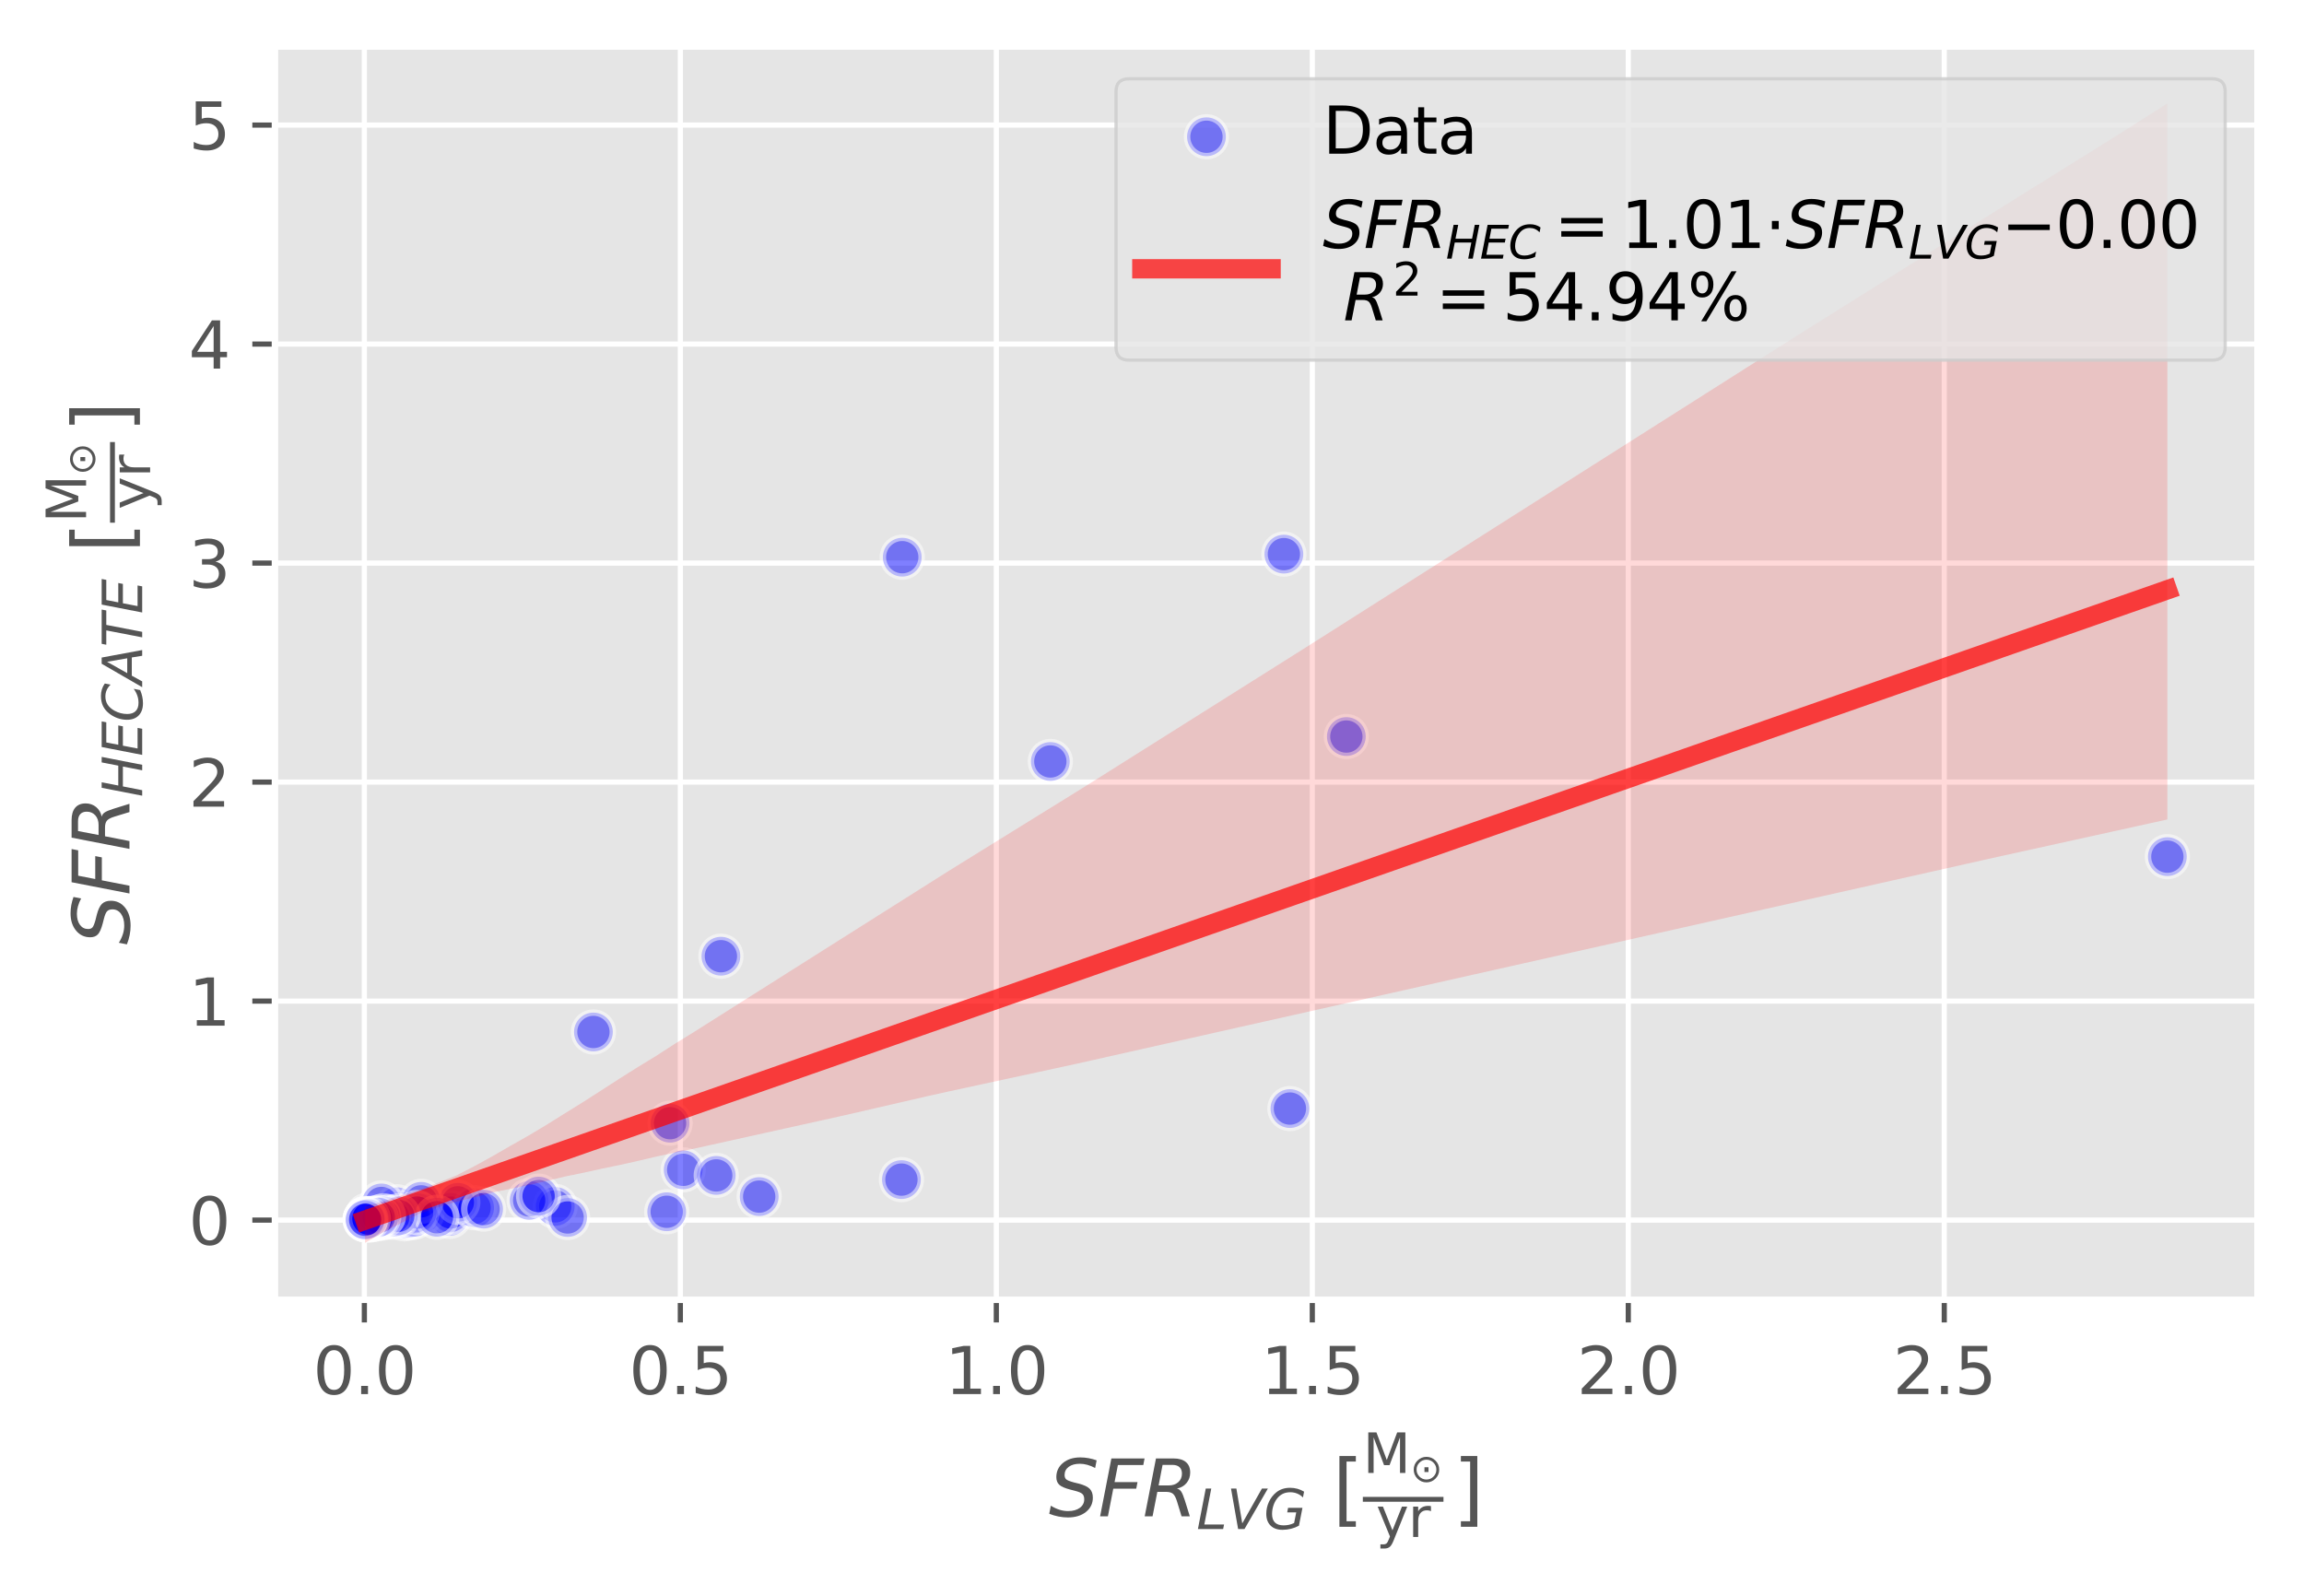 <?xml version="1.0" encoding="utf-8" standalone="no"?>
<!DOCTYPE svg PUBLIC "-//W3C//DTD SVG 1.1//EN"
  "http://www.w3.org/Graphics/SVG/1.1/DTD/svg11.dtd">
<svg xmlns:xlink="http://www.w3.org/1999/xlink" width="356.663pt" height="247.118pt" viewBox="0 0 356.663 247.118" xmlns="http://www.w3.org/2000/svg" version="1.1">
 <defs>
  <style type="text/css">*{stroke-linejoin: round; stroke-linecap: butt}</style>
 </defs>
 <g id="figure_1">
  <g id="patch_1">
   <path d="M 0 247.118 
L 356.663 247.118 
L 356.663 0 
L 0 0 
z
" style="fill: #ffffff"/>
  </g>
  <g id="axes_1">
   <g id="patch_2">
    <path d="M 42.562 201.24 
L 349.462 201.24 
L 349.462 7.2 
L 42.562 7.2 
z
" style="fill: #e5e5e5"/>
   </g>
   <g id="matplotlib.axis_1">
    <g id="xtick_1">
     <g id="line2d_1">
      <path d="M 56.404 201.24 
L 56.404 7.2 
" clip-path="url(#paad27e8de6)" style="fill: none; stroke: #ffffff; stroke-width: 0.8; stroke-linecap: square"/>
     </g>
     <g id="line2d_2">
      <defs>
       <path id="md6a155e873" d="M 0 0 
L 0 3.5 
" style="stroke: #555555; stroke-width: 0.8"/>
      </defs>
      <g>
       <use xlink:href="#md6a155e873" x="56.404" y="201.24" style="fill: #555555; stroke: #555555; stroke-width: 0.8"/>
      </g>
     </g>
     <g id="text_1">
      <!-- 0.0 -->
      <g style="fill: #555555" transform="translate(48.453 215.838) scale(0.1 -0.1)">
       <defs>
        <path id="DejaVuSans-30" d="M 2034 4250 
Q 1547 4250 1301 3770 
Q 1056 3291 1056 2328 
Q 1056 1369 1301 889 
Q 1547 409 2034 409 
Q 2525 409 2770 889 
Q 3016 1369 3016 2328 
Q 3016 3291 2770 3770 
Q 2525 4250 2034 4250 
z
M 2034 4750 
Q 2819 4750 3233 4129 
Q 3647 3509 3647 2328 
Q 3647 1150 3233 529 
Q 2819 -91 2034 -91 
Q 1250 -91 836 529 
Q 422 1150 422 2328 
Q 422 3509 836 4129 
Q 1250 4750 2034 4750 
z
" transform="scale(0.016)"/>
        <path id="DejaVuSans-2e" d="M 684 794 
L 1344 794 
L 1344 0 
L 684 0 
L 684 794 
z
" transform="scale(0.016)"/>
       </defs>
       <use xlink:href="#DejaVuSans-30"/>
       <use xlink:href="#DejaVuSans-2e" x="63.623"/>
       <use xlink:href="#DejaVuSans-30" x="95.41"/>
      </g>
     </g>
    </g>
    <g id="xtick_2">
     <g id="line2d_3">
      <path d="M 105.318 201.24 
L 105.318 7.2 
" clip-path="url(#paad27e8de6)" style="fill: none; stroke: #ffffff; stroke-width: 0.8; stroke-linecap: square"/>
     </g>
     <g id="line2d_4">
      <g>
       <use xlink:href="#md6a155e873" x="105.318" y="201.24" style="fill: #555555; stroke: #555555; stroke-width: 0.8"/>
      </g>
     </g>
     <g id="text_2">
      <!-- 0.5 -->
      <g style="fill: #555555" transform="translate(97.367 215.838) scale(0.1 -0.1)">
       <defs>
        <path id="DejaVuSans-35" d="M 691 4666 
L 3169 4666 
L 3169 4134 
L 1269 4134 
L 1269 2991 
Q 1406 3038 1543 3061 
Q 1681 3084 1819 3084 
Q 2600 3084 3056 2656 
Q 3513 2228 3513 1497 
Q 3513 744 3044 326 
Q 2575 -91 1722 -91 
Q 1428 -91 1123 -41 
Q 819 9 494 109 
L 494 744 
Q 775 591 1075 516 
Q 1375 441 1709 441 
Q 2250 441 2565 725 
Q 2881 1009 2881 1497 
Q 2881 1984 2565 2268 
Q 2250 2553 1709 2553 
Q 1456 2553 1204 2497 
Q 953 2441 691 2322 
L 691 4666 
z
" transform="scale(0.016)"/>
       </defs>
       <use xlink:href="#DejaVuSans-30"/>
       <use xlink:href="#DejaVuSans-2e" x="63.623"/>
       <use xlink:href="#DejaVuSans-35" x="95.41"/>
      </g>
     </g>
    </g>
    <g id="xtick_3">
     <g id="line2d_5">
      <path d="M 154.232 201.24 
L 154.232 7.2 
" clip-path="url(#paad27e8de6)" style="fill: none; stroke: #ffffff; stroke-width: 0.8; stroke-linecap: square"/>
     </g>
     <g id="line2d_6">
      <g>
       <use xlink:href="#md6a155e873" x="154.232" y="201.24" style="fill: #555555; stroke: #555555; stroke-width: 0.8"/>
      </g>
     </g>
     <g id="text_3">
      <!-- 1.0 -->
      <g style="fill: #555555" transform="translate(146.281 215.838) scale(0.1 -0.1)">
       <defs>
        <path id="DejaVuSans-31" d="M 794 531 
L 1825 531 
L 1825 4091 
L 703 3866 
L 703 4441 
L 1819 4666 
L 2450 4666 
L 2450 531 
L 3481 531 
L 3481 0 
L 794 0 
L 794 531 
z
" transform="scale(0.016)"/>
       </defs>
       <use xlink:href="#DejaVuSans-31"/>
       <use xlink:href="#DejaVuSans-2e" x="63.623"/>
       <use xlink:href="#DejaVuSans-30" x="95.41"/>
      </g>
     </g>
    </g>
    <g id="xtick_4">
     <g id="line2d_7">
      <path d="M 203.147 201.24 
L 203.147 7.2 
" clip-path="url(#paad27e8de6)" style="fill: none; stroke: #ffffff; stroke-width: 0.8; stroke-linecap: square"/>
     </g>
     <g id="line2d_8">
      <g>
       <use xlink:href="#md6a155e873" x="203.147" y="201.24" style="fill: #555555; stroke: #555555; stroke-width: 0.8"/>
      </g>
     </g>
     <g id="text_4">
      <!-- 1.5 -->
      <g style="fill: #555555" transform="translate(195.195 215.838) scale(0.1 -0.1)">
       <use xlink:href="#DejaVuSans-31"/>
       <use xlink:href="#DejaVuSans-2e" x="63.623"/>
       <use xlink:href="#DejaVuSans-35" x="95.41"/>
      </g>
     </g>
    </g>
    <g id="xtick_5">
     <g id="line2d_9">
      <path d="M 252.061 201.24 
L 252.061 7.2 
" clip-path="url(#paad27e8de6)" style="fill: none; stroke: #ffffff; stroke-width: 0.8; stroke-linecap: square"/>
     </g>
     <g id="line2d_10">
      <g>
       <use xlink:href="#md6a155e873" x="252.061" y="201.24" style="fill: #555555; stroke: #555555; stroke-width: 0.8"/>
      </g>
     </g>
     <g id="text_5">
      <!-- 2.0 -->
      <g style="fill: #555555" transform="translate(244.109 215.838) scale(0.1 -0.1)">
       <defs>
        <path id="DejaVuSans-32" d="M 1228 531 
L 3431 531 
L 3431 0 
L 469 0 
L 469 531 
Q 828 903 1448 1529 
Q 2069 2156 2228 2338 
Q 2531 2678 2651 2914 
Q 2772 3150 2772 3378 
Q 2772 3750 2511 3984 
Q 2250 4219 1831 4219 
Q 1534 4219 1204 4116 
Q 875 4013 500 3803 
L 500 4441 
Q 881 4594 1212 4672 
Q 1544 4750 1819 4750 
Q 2544 4750 2975 4387 
Q 3406 4025 3406 3419 
Q 3406 3131 3298 2873 
Q 3191 2616 2906 2266 
Q 2828 2175 2409 1742 
Q 1991 1309 1228 531 
z
" transform="scale(0.016)"/>
       </defs>
       <use xlink:href="#DejaVuSans-32"/>
       <use xlink:href="#DejaVuSans-2e" x="63.623"/>
       <use xlink:href="#DejaVuSans-30" x="95.41"/>
      </g>
     </g>
    </g>
    <g id="xtick_6">
     <g id="line2d_11">
      <path d="M 300.975 201.24 
L 300.975 7.2 
" clip-path="url(#paad27e8de6)" style="fill: none; stroke: #ffffff; stroke-width: 0.8; stroke-linecap: square"/>
     </g>
     <g id="line2d_12">
      <g>
       <use xlink:href="#md6a155e873" x="300.975" y="201.24" style="fill: #555555; stroke: #555555; stroke-width: 0.8"/>
      </g>
     </g>
     <g id="text_6">
      <!-- 2.5 -->
      <g style="fill: #555555" transform="translate(293.023 215.838) scale(0.1 -0.1)">
       <use xlink:href="#DejaVuSans-32"/>
       <use xlink:href="#DejaVuSans-2e" x="63.623"/>
       <use xlink:href="#DejaVuSans-35" x="95.41"/>
      </g>
     </g>
    </g>
    <g id="text_7">
     <!-- $SFR_{LVG}$ [$\mathrm{\frac{M_{\odot}}{yr}}$] -->
     <g style="fill: #555555" transform="translate(162.352 234.878) scale(0.12 -0.12)">
      <defs>
       <path id="DejaVuSans-Oblique-53" d="M 3859 4513 
L 3738 3897 
Q 3422 4066 3111 4152 
Q 2800 4238 2509 4238 
Q 1944 4238 1609 3991 
Q 1275 3744 1275 3334 
Q 1275 3109 1398 2989 
Q 1522 2869 2034 2731 
L 2413 2638 
Q 3053 2472 3303 2217 
Q 3553 1963 3553 1503 
Q 3553 797 2998 353 
Q 2444 -91 1538 -91 
Q 1166 -91 791 -17 
Q 416 56 38 206 
L 166 856 
Q 513 641 861 531 
Q 1209 422 1556 422 
Q 2147 422 2503 684 
Q 2859 947 2859 1369 
Q 2859 1650 2717 1795 
Q 2575 1941 2106 2059 
L 1728 2156 
Q 1081 2325 845 2545 
Q 609 2766 609 3163 
Q 609 3859 1145 4304 
Q 1681 4750 2541 4750 
Q 2875 4750 3203 4690 
Q 3531 4631 3859 4513 
z
" transform="scale(0.016)"/>
       <path id="DejaVuSans-Oblique-46" d="M 1081 4666 
L 3756 4666 
L 3653 4134 
L 1606 4134 
L 1338 2759 
L 3188 2759 
L 3084 2228 
L 1234 2228 
L 800 0 
L 172 0 
L 1081 4666 
z
" transform="scale(0.016)"/>
       <path id="DejaVuSans-Oblique-52" d="M 1613 4147 
L 1294 2491 
L 2106 2491 
Q 2584 2491 2879 2755 
Q 3175 3019 3175 3444 
Q 3175 3784 2976 3965 
Q 2778 4147 2406 4147 
L 1613 4147 
z
M 2772 2241 
Q 2972 2194 3105 2009 
Q 3238 1825 3413 1275 
L 3809 0 
L 3144 0 
L 2778 1197 
Q 2638 1659 2453 1815 
Q 2269 1972 1888 1972 
L 1191 1972 
L 806 0 
L 172 0 
L 1081 4666 
L 2503 4666 
Q 3150 4666 3495 4373 
Q 3841 4081 3841 3531 
Q 3841 3044 3547 2687 
Q 3253 2331 2772 2241 
z
" transform="scale(0.016)"/>
       <path id="DejaVuSans-Oblique-4c" d="M 1075 4666 
L 1709 4666 
L 909 525 
L 3181 525 
L 3078 0 
L 172 0 
L 1075 4666 
z
" transform="scale(0.016)"/>
       <path id="DejaVuSans-Oblique-56" d="M 1319 0 
L 500 4666 
L 1119 4666 
L 1797 653 
L 4063 4666 
L 4750 4666 
L 2053 0 
L 1319 0 
z
" transform="scale(0.016)"/>
       <path id="DejaVuSans-Oblique-47" d="M 3494 697 
L 3738 1919 
L 2700 1919 
L 2797 2438 
L 4453 2438 
L 4050 384 
Q 3634 156 3143 32 
Q 2653 -91 2156 -91 
Q 1278 -91 783 396 
Q 288 884 288 1753 
Q 288 2475 589 3126 
Q 891 3778 1422 4213 
Q 1756 4484 2153 4617 
Q 2550 4750 3034 4750 
Q 3472 4750 3873 4639 
Q 4275 4528 4641 4306 
L 4513 3634 
Q 4231 3928 3853 4083 
Q 3475 4238 3047 4238 
Q 2550 4238 2172 4048 
Q 1794 3859 1497 3463 
Q 1244 3125 1098 2667 
Q 953 2209 953 1734 
Q 953 1081 1287 751 
Q 1622 422 2284 422 
Q 2616 422 2925 492 
Q 3234 563 3494 697 
z
" transform="scale(0.016)"/>
       <path id="DejaVuSans-20" transform="scale(0.016)"/>
       <path id="DejaVuSans-5b" d="M 550 4863 
L 1875 4863 
L 1875 4416 
L 1125 4416 
L 1125 -397 
L 1875 -397 
L 1875 -844 
L 550 -844 
L 550 4863 
z
" transform="scale(0.016)"/>
       <path id="DejaVuSans-4d" d="M 628 4666 
L 1569 4666 
L 2759 1491 
L 3956 4666 
L 4897 4666 
L 4897 0 
L 4281 0 
L 4281 4097 
L 3078 897 
L 2444 897 
L 1241 4097 
L 1241 0 
L 628 0 
L 628 4666 
z
" transform="scale(0.016)"/>
       <path id="DejaVuSans-2299" d="M 2350 2403 
L 3013 2403 
L 3013 1609 
L 2350 1609 
L 2350 2403 
z
M 3306 3522 
Q 3016 3644 2681 3644 
Q 2347 3644 2056 3522 
Q 1769 3400 1531 3163 
Q 1291 2922 1172 2634 
Q 1053 2347 1053 2006 
Q 1053 1675 1172 1387 
Q 1291 1100 1531 859 
Q 1769 622 2056 500 
Q 2347 378 2681 378 
Q 3016 378 3306 500 
Q 3594 622 3831 859 
Q 4072 1100 4190 1387 
Q 4309 1675 4309 2006 
Q 4309 2347 4190 2634 
Q 4072 2922 3831 3163 
Q 3594 3400 3306 3522 
z
M 1878 3956 
Q 2250 4113 2681 4113 
Q 3113 4113 3484 3956 
Q 3856 3800 4163 3494 
Q 4472 3184 4625 2813 
Q 4778 2444 4778 2006 
Q 4778 1578 4625 1206 
Q 4472 838 4163 528 
Q 3856 222 3484 65 
Q 3113 -91 2681 -91 
Q 2250 -91 1878 65 
Q 1506 222 1200 528 
Q 891 838 738 1206 
Q 584 1578 584 2006 
Q 584 2444 738 2813 
Q 891 3184 1200 3494 
Q 1506 3800 1878 3956 
z
" transform="scale(0.016)"/>
       <path id="DejaVuSans-79" d="M 2059 -325 
Q 1816 -950 1584 -1140 
Q 1353 -1331 966 -1331 
L 506 -1331 
L 506 -850 
L 844 -850 
Q 1081 -850 1212 -737 
Q 1344 -625 1503 -206 
L 1606 56 
L 191 3500 
L 800 3500 
L 1894 763 
L 2988 3500 
L 3597 3500 
L 2059 -325 
z
" transform="scale(0.016)"/>
       <path id="DejaVuSans-72" d="M 2631 2963 
Q 2534 3019 2420 3045 
Q 2306 3072 2169 3072 
Q 1681 3072 1420 2755 
Q 1159 2438 1159 1844 
L 1159 0 
L 581 0 
L 581 3500 
L 1159 3500 
L 1159 2956 
Q 1341 3275 1631 3429 
Q 1922 3584 2338 3584 
Q 2397 3584 2469 3576 
Q 2541 3569 2628 3553 
L 2631 2963 
z
" transform="scale(0.016)"/>
       <path id="DejaVuSans-5d" d="M 1947 4863 
L 1947 -844 
L 622 -844 
L 622 -397 
L 1369 -397 
L 1369 4416 
L 622 4416 
L 622 4863 
L 1947 4863 
z
" transform="scale(0.016)"/>
      </defs>
      <use xlink:href="#DejaVuSans-Oblique-53" transform="translate(0 0.988)"/>
      <use xlink:href="#DejaVuSans-Oblique-46" transform="translate(63.477 0.988)"/>
      <use xlink:href="#DejaVuSans-Oblique-52" transform="translate(120.996 0.988)"/>
      <use xlink:href="#DejaVuSans-Oblique-4c" transform="translate(190.479 -15.419) scale(0.7)"/>
      <use xlink:href="#DejaVuSans-Oblique-56" transform="translate(229.478 -15.419) scale(0.7)"/>
      <use xlink:href="#DejaVuSans-Oblique-47" transform="translate(277.363 -15.419) scale(0.7)"/>
      <use xlink:href="#DejaVuSans-20" transform="translate(334.341 0.988)"/>
      <use xlink:href="#DejaVuSans-5b" transform="translate(366.128 0.988)"/>
      <use xlink:href="#DejaVuSans-4d" transform="translate(405.142 56.966) scale(0.7)"/>
      <use xlink:href="#DejaVuSans-2299" transform="translate(466.207 45.481) scale(0.49)"/>
      <use xlink:href="#DejaVuSans-79" transform="translate(422.142 -25.665) scale(0.7)"/>
      <use xlink:href="#DejaVuSans-72" transform="translate(463.567 -25.665) scale(0.7)"/>
      <use xlink:href="#DejaVuSans-5d" transform="translate(521.678 0.988)"/>
      <path d="M 405.142 19.785 
L 405.142 26.035 
L 509.178 26.035 
L 509.178 19.785 
L 405.142 19.785 
z
"/>
     </g>
    </g>
   </g>
   <g id="matplotlib.axis_2">
    <g id="ytick_1">
     <g id="line2d_13">
      <path d="M 42.562 188.901 
L 349.462 188.901 
" clip-path="url(#paad27e8de6)" style="fill: none; stroke: #ffffff; stroke-width: 0.8; stroke-linecap: square"/>
     </g>
     <g id="line2d_14">
      <defs>
       <path id="m9d916ae4b8" d="M 0 0 
L -3.5 0 
" style="stroke: #555555; stroke-width: 0.8"/>
      </defs>
      <g>
       <use xlink:href="#m9d916ae4b8" x="42.562" y="188.901" style="fill: #555555; stroke: #555555; stroke-width: 0.8"/>
      </g>
     </g>
     <g id="text_8">
      <!-- 0 -->
      <g style="fill: #555555" transform="translate(29.2 192.7) scale(0.1 -0.1)">
       <use xlink:href="#DejaVuSans-30"/>
      </g>
     </g>
    </g>
    <g id="ytick_2">
     <g id="line2d_15">
      <path d="M 42.562 154.993 
L 349.462 154.993 
" clip-path="url(#paad27e8de6)" style="fill: none; stroke: #ffffff; stroke-width: 0.8; stroke-linecap: square"/>
     </g>
     <g id="line2d_16">
      <g>
       <use xlink:href="#m9d916ae4b8" x="42.562" y="154.993" style="fill: #555555; stroke: #555555; stroke-width: 0.8"/>
      </g>
     </g>
     <g id="text_9">
      <!-- 1 -->
      <g style="fill: #555555" transform="translate(29.2 158.793) scale(0.1 -0.1)">
       <use xlink:href="#DejaVuSans-31"/>
      </g>
     </g>
    </g>
    <g id="ytick_3">
     <g id="line2d_17">
      <path d="M 42.562 121.085 
L 349.462 121.085 
" clip-path="url(#paad27e8de6)" style="fill: none; stroke: #ffffff; stroke-width: 0.8; stroke-linecap: square"/>
     </g>
     <g id="line2d_18">
      <g>
       <use xlink:href="#m9d916ae4b8" x="42.562" y="121.085" style="fill: #555555; stroke: #555555; stroke-width: 0.8"/>
      </g>
     </g>
     <g id="text_10">
      <!-- 2 -->
      <g style="fill: #555555" transform="translate(29.2 124.885) scale(0.1 -0.1)">
       <use xlink:href="#DejaVuSans-32"/>
      </g>
     </g>
    </g>
    <g id="ytick_4">
     <g id="line2d_19">
      <path d="M 42.562 87.178 
L 349.462 87.178 
" clip-path="url(#paad27e8de6)" style="fill: none; stroke: #ffffff; stroke-width: 0.8; stroke-linecap: square"/>
     </g>
     <g id="line2d_20">
      <g>
       <use xlink:href="#m9d916ae4b8" x="42.562" y="87.178" style="fill: #555555; stroke: #555555; stroke-width: 0.8"/>
      </g>
     </g>
     <g id="text_11">
      <!-- 3 -->
      <g style="fill: #555555" transform="translate(29.2 90.977) scale(0.1 -0.1)">
       <defs>
        <path id="DejaVuSans-33" d="M 2597 2516 
Q 3050 2419 3304 2112 
Q 3559 1806 3559 1356 
Q 3559 666 3084 287 
Q 2609 -91 1734 -91 
Q 1441 -91 1130 -33 
Q 819 25 488 141 
L 488 750 
Q 750 597 1062 519 
Q 1375 441 1716 441 
Q 2309 441 2620 675 
Q 2931 909 2931 1356 
Q 2931 1769 2642 2001 
Q 2353 2234 1838 2234 
L 1294 2234 
L 1294 2753 
L 1863 2753 
Q 2328 2753 2575 2939 
Q 2822 3125 2822 3475 
Q 2822 3834 2567 4026 
Q 2313 4219 1838 4219 
Q 1578 4219 1281 4162 
Q 984 4106 628 3988 
L 628 4550 
Q 988 4650 1302 4700 
Q 1616 4750 1894 4750 
Q 2613 4750 3031 4423 
Q 3450 4097 3450 3541 
Q 3450 3153 3228 2886 
Q 3006 2619 2597 2516 
z
" transform="scale(0.016)"/>
       </defs>
       <use xlink:href="#DejaVuSans-33"/>
      </g>
     </g>
    </g>
    <g id="ytick_5">
     <g id="line2d_21">
      <path d="M 42.562 53.27 
L 349.462 53.27 
" clip-path="url(#paad27e8de6)" style="fill: none; stroke: #ffffff; stroke-width: 0.8; stroke-linecap: square"/>
     </g>
     <g id="line2d_22">
      <g>
       <use xlink:href="#m9d916ae4b8" x="42.562" y="53.27" style="fill: #555555; stroke: #555555; stroke-width: 0.8"/>
      </g>
     </g>
     <g id="text_12">
      <!-- 4 -->
      <g style="fill: #555555" transform="translate(29.2 57.069) scale(0.1 -0.1)">
       <defs>
        <path id="DejaVuSans-34" d="M 2419 4116 
L 825 1625 
L 2419 1625 
L 2419 4116 
z
M 2253 4666 
L 3047 4666 
L 3047 1625 
L 3713 1625 
L 3713 1100 
L 3047 1100 
L 3047 0 
L 2419 0 
L 2419 1100 
L 313 1100 
L 313 1709 
L 2253 4666 
z
" transform="scale(0.016)"/>
       </defs>
       <use xlink:href="#DejaVuSans-34"/>
      </g>
     </g>
    </g>
    <g id="ytick_6">
     <g id="line2d_23">
      <path d="M 42.562 19.362 
L 349.462 19.362 
" clip-path="url(#paad27e8de6)" style="fill: none; stroke: #ffffff; stroke-width: 0.8; stroke-linecap: square"/>
     </g>
     <g id="line2d_24">
      <g>
       <use xlink:href="#m9d916ae4b8" x="42.562" y="19.362" style="fill: #555555; stroke: #555555; stroke-width: 0.8"/>
      </g>
     </g>
     <g id="text_13">
      <!-- 5 -->
      <g style="fill: #555555" transform="translate(29.2 23.161) scale(0.1 -0.1)">
       <use xlink:href="#DejaVuSans-35"/>
      </g>
     </g>
    </g>
    <g id="text_14">
     <!-- $SFR_{HECATE} $ [$\mathrm{\frac{M_{\odot}}{yr}}$] -->
     <g style="fill: #555555" transform="translate(20.16 146.28) rotate(-90) scale(0.12 -0.12)">
      <defs>
       <path id="DejaVuSans-Oblique-48" d="M 1081 4666 
L 1716 4666 
L 1344 2753 
L 3634 2753 
L 4006 4666 
L 4641 4666 
L 3731 0 
L 3097 0 
L 3531 2222 
L 1241 2222 
L 806 0 
L 172 0 
L 1081 4666 
z
" transform="scale(0.016)"/>
       <path id="DejaVuSans-Oblique-45" d="M 1081 4666 
L 4031 4666 
L 3928 4134 
L 1606 4134 
L 1338 2753 
L 3566 2753 
L 3463 2222 
L 1234 2222 
L 909 531 
L 3284 531 
L 3181 0 
L 172 0 
L 1081 4666 
z
" transform="scale(0.016)"/>
       <path id="DejaVuSans-Oblique-43" d="M 4447 4306 
L 4319 3641 
Q 4019 3944 3683 4091 
Q 3347 4238 2956 4238 
Q 2422 4238 2017 3981 
Q 1613 3725 1319 3200 
Q 1131 2863 1032 2486 
Q 934 2109 934 1728 
Q 934 1091 1264 756 
Q 1594 422 2222 422 
Q 2656 422 3056 561 
Q 3456 700 3834 978 
L 3688 231 
Q 3316 72 2936 -9 
Q 2556 -91 2175 -91 
Q 1278 -91 773 396 
Q 269 884 269 1753 
Q 269 2309 461 2846 
Q 653 3384 1013 3828 
Q 1394 4300 1883 4525 
Q 2372 4750 3022 4750 
Q 3422 4750 3780 4639 
Q 4138 4528 4447 4306 
z
" transform="scale(0.016)"/>
       <path id="DejaVuSans-Oblique-41" d="M 2356 4666 
L 3072 4666 
L 3938 0 
L 3278 0 
L 3084 1197 
L 984 1197 
L 325 0 
L -341 0 
L 2356 4666 
z
M 2584 4044 
L 1275 1722 
L 2988 1722 
L 2584 4044 
z
" transform="scale(0.016)"/>
       <path id="DejaVuSans-Oblique-54" d="M 378 4666 
L 4325 4666 
L 4225 4134 
L 2559 4134 
L 1759 0 
L 1125 0 
L 1925 4134 
L 275 4134 
L 378 4666 
z
" transform="scale(0.016)"/>
      </defs>
      <use xlink:href="#DejaVuSans-Oblique-53" transform="translate(0 0.988)"/>
      <use xlink:href="#DejaVuSans-Oblique-46" transform="translate(63.477 0.988)"/>
      <use xlink:href="#DejaVuSans-Oblique-52" transform="translate(120.996 0.988)"/>
      <use xlink:href="#DejaVuSans-Oblique-48" transform="translate(190.479 -15.419) scale(0.7)"/>
      <use xlink:href="#DejaVuSans-Oblique-45" transform="translate(243.115 -15.419) scale(0.7)"/>
      <use xlink:href="#DejaVuSans-Oblique-43" transform="translate(287.344 -15.419) scale(0.7)"/>
      <use xlink:href="#DejaVuSans-Oblique-41" transform="translate(336.221 -15.419) scale(0.7)"/>
      <use xlink:href="#DejaVuSans-Oblique-54" transform="translate(384.106 -15.419) scale(0.7)"/>
      <use xlink:href="#DejaVuSans-Oblique-45" transform="translate(426.865 -15.419) scale(0.7)"/>
      <use xlink:href="#DejaVuSans-20" transform="translate(473.828 0.988)"/>
      <use xlink:href="#DejaVuSans-5b" transform="translate(505.615 0.988)"/>
      <use xlink:href="#DejaVuSans-4d" transform="translate(544.629 56.966) scale(0.7)"/>
      <use xlink:href="#DejaVuSans-2299" transform="translate(605.694 45.481) scale(0.49)"/>
      <use xlink:href="#DejaVuSans-79" transform="translate(561.629 -25.665) scale(0.7)"/>
      <use xlink:href="#DejaVuSans-72" transform="translate(603.055 -25.665) scale(0.7)"/>
      <use xlink:href="#DejaVuSans-5d" transform="translate(661.165 0.988)"/>
      <path d="M 544.629 19.785 
L 544.629 26.035 
L 648.665 26.035 
L 648.665 19.785 
L 544.629 19.785 
z
"/>
     </g>
    </g>
   </g>
   <g id="PathCollection_1">
    <defs>
     <path id="mb2e46f54d4" d="M 0 3 
C 0.796 3 1.559 2.684 2.121 2.121 
C 2.684 1.559 3 0.796 3 0 
C 3 -0.796 2.684 -1.559 2.121 -2.121 
C 1.559 -2.684 0.796 -3 0 -3 
C -0.796 -3 -1.559 -2.684 -2.121 -2.121 
C -2.684 -1.559 -3 -0.796 -3 0 
C -3 0.796 -2.684 1.559 -2.121 2.121 
C -1.559 2.684 -0.796 3 0 3 
z
" style="stroke: #ffffff; stroke-opacity: 0.5"/>
    </defs>
    <g clip-path="url(#paad27e8de6)">
     <use xlink:href="#mb2e46f54d4" x="56.65" y="188.79" style="fill: #0000ff; fill-opacity: 0.5; stroke: #ffffff; stroke-opacity: 0.5"/>
     <use xlink:href="#mb2e46f54d4" x="59.926" y="188.191" style="fill: #0000ff; fill-opacity: 0.5; stroke: #ffffff; stroke-opacity: 0.5"/>
     <use xlink:href="#mb2e46f54d4" x="62.566" y="188.699" style="fill: #0000ff; fill-opacity: 0.5; stroke: #ffffff; stroke-opacity: 0.5"/>
     <use xlink:href="#mb2e46f54d4" x="56.773" y="188.894" style="fill: #0000ff; fill-opacity: 0.5; stroke: #ffffff; stroke-opacity: 0.5"/>
     <use xlink:href="#mb2e46f54d4" x="63.331" y="188.58" style="fill: #0000ff; fill-opacity: 0.5; stroke: #ffffff; stroke-opacity: 0.5"/>
     <use xlink:href="#mb2e46f54d4" x="58.627" y="188.579" style="fill: #0000ff; fill-opacity: 0.5; stroke: #ffffff; stroke-opacity: 0.5"/>
     <use xlink:href="#mb2e46f54d4" x="58.994" y="188.443" style="fill: #0000ff; fill-opacity: 0.5; stroke: #ffffff; stroke-opacity: 0.5"/>
     <use xlink:href="#mb2e46f54d4" x="57.92" y="188.432" style="fill: #0000ff; fill-opacity: 0.5; stroke: #ffffff; stroke-opacity: 0.5"/>
     <use xlink:href="#mb2e46f54d4" x="69.601" y="188.32" style="fill: #0000ff; fill-opacity: 0.5; stroke: #ffffff; stroke-opacity: 0.5"/>
     <use xlink:href="#mb2e46f54d4" x="60.356" y="188.283" style="fill: #0000ff; fill-opacity: 0.5; stroke: #ffffff; stroke-opacity: 0.5"/>
     <use xlink:href="#mb2e46f54d4" x="65.326" y="187.853" style="fill: #0000ff; fill-opacity: 0.5; stroke: #ffffff; stroke-opacity: 0.5"/>
     <use xlink:href="#mb2e46f54d4" x="69.755" y="187.717" style="fill: #0000ff; fill-opacity: 0.5; stroke: #ffffff; stroke-opacity: 0.5"/>
     <use xlink:href="#mb2e46f54d4" x="61.904" y="187.517" style="fill: #0000ff; fill-opacity: 0.5; stroke: #ffffff; stroke-opacity: 0.5"/>
     <use xlink:href="#mb2e46f54d4" x="103.211" y="187.609" style="fill: #0000ff; fill-opacity: 0.5; stroke: #ffffff; stroke-opacity: 0.5"/>
     <use xlink:href="#mb2e46f54d4" x="56.817" y="188.781" style="fill: #0000ff; fill-opacity: 0.5; stroke: #ffffff; stroke-opacity: 0.5"/>
     <use xlink:href="#mb2e46f54d4" x="85.948" y="186.777" style="fill: #0000ff; fill-opacity: 0.5; stroke: #ffffff; stroke-opacity: 0.5"/>
     <use xlink:href="#mb2e46f54d4" x="57.444" y="188.84" style="fill: #0000ff; fill-opacity: 0.5; stroke: #ffffff; stroke-opacity: 0.5"/>
     <use xlink:href="#mb2e46f54d4" x="56.514" y="188.739" style="fill: #0000ff; fill-opacity: 0.5; stroke: #ffffff; stroke-opacity: 0.5"/>
     <use xlink:href="#mb2e46f54d4" x="105.76" y="181.116" style="fill: #0000ff; fill-opacity: 0.5; stroke: #ffffff; stroke-opacity: 0.5"/>
     <use xlink:href="#mb2e46f54d4" x="73.471" y="186.994" style="fill: #0000ff; fill-opacity: 0.5; stroke: #ffffff; stroke-opacity: 0.5"/>
     <use xlink:href="#mb2e46f54d4" x="87.867" y="188.491" style="fill: #0000ff; fill-opacity: 0.5; stroke: #ffffff; stroke-opacity: 0.5"/>
     <use xlink:href="#mb2e46f54d4" x="139.544" y="182.631" style="fill: #0000ff; fill-opacity: 0.5; stroke: #ffffff; stroke-opacity: 0.5"/>
     <use xlink:href="#mb2e46f54d4" x="58.239" y="188.559" style="fill: #0000ff; fill-opacity: 0.5; stroke: #ffffff; stroke-opacity: 0.5"/>
     <use xlink:href="#mb2e46f54d4" x="61.458" y="186.834" style="fill: #0000ff; fill-opacity: 0.5; stroke: #ffffff; stroke-opacity: 0.5"/>
     <use xlink:href="#mb2e46f54d4" x="81.917" y="185.844" style="fill: #0000ff; fill-opacity: 0.5; stroke: #ffffff; stroke-opacity: 0.5"/>
     <use xlink:href="#mb2e46f54d4" x="110.875" y="181.978" style="fill: #0000ff; fill-opacity: 0.5; stroke: #ffffff; stroke-opacity: 0.5"/>
     <use xlink:href="#mb2e46f54d4" x="64.093" y="188.454" style="fill: #0000ff; fill-opacity: 0.5; stroke: #ffffff; stroke-opacity: 0.5"/>
     <use xlink:href="#mb2e46f54d4" x="61.843" y="187.809" style="fill: #0000ff; fill-opacity: 0.5; stroke: #ffffff; stroke-opacity: 0.5"/>
     <use xlink:href="#mb2e46f54d4" x="70.874" y="186.145" style="fill: #0000ff; fill-opacity: 0.5; stroke: #ffffff; stroke-opacity: 0.5"/>
     <use xlink:href="#mb2e46f54d4" x="56.929" y="188.117" style="fill: #0000ff; fill-opacity: 0.5; stroke: #ffffff; stroke-opacity: 0.5"/>
     <use xlink:href="#mb2e46f54d4" x="117.524" y="185.26" style="fill: #0000ff; fill-opacity: 0.5; stroke: #ffffff; stroke-opacity: 0.5"/>
     <use xlink:href="#mb2e46f54d4" x="59.41" y="188.461" style="fill: #0000ff; fill-opacity: 0.5; stroke: #ffffff; stroke-opacity: 0.5"/>
     <use xlink:href="#mb2e46f54d4" x="111.6" y="148.041" style="fill: #0000ff; fill-opacity: 0.5; stroke: #ffffff; stroke-opacity: 0.5"/>
     <use xlink:href="#mb2e46f54d4" x="91.863" y="159.774" style="fill: #0000ff; fill-opacity: 0.5; stroke: #ffffff; stroke-opacity: 0.5"/>
     <use xlink:href="#mb2e46f54d4" x="162.594" y="117.894" style="fill: #0000ff; fill-opacity: 0.5; stroke: #ffffff; stroke-opacity: 0.5"/>
     <use xlink:href="#mb2e46f54d4" x="139.669" y="86.265" style="fill: #0000ff; fill-opacity: 0.5; stroke: #ffffff; stroke-opacity: 0.5"/>
     <use xlink:href="#mb2e46f54d4" x="65.199" y="185.995" style="fill: #0000ff; fill-opacity: 0.5; stroke: #ffffff; stroke-opacity: 0.5"/>
     <use xlink:href="#mb2e46f54d4" x="56.885" y="188.832" style="fill: #0000ff; fill-opacity: 0.5; stroke: #ffffff; stroke-opacity: 0.5"/>
     <use xlink:href="#mb2e46f54d4" x="64.561" y="187.728" style="fill: #0000ff; fill-opacity: 0.5; stroke: #ffffff; stroke-opacity: 0.5"/>
     <use xlink:href="#mb2e46f54d4" x="208.416" y="114.032" style="fill: #0000ff; fill-opacity: 0.5; stroke: #ffffff; stroke-opacity: 0.5"/>
     <use xlink:href="#mb2e46f54d4" x="103.729" y="173.894" style="fill: #0000ff; fill-opacity: 0.5; stroke: #ffffff; stroke-opacity: 0.5"/>
     <use xlink:href="#mb2e46f54d4" x="199.683" y="171.631" style="fill: #0000ff; fill-opacity: 0.5; stroke: #ffffff; stroke-opacity: 0.5"/>
     <use xlink:href="#mb2e46f54d4" x="74.862" y="187.194" style="fill: #0000ff; fill-opacity: 0.5; stroke: #ffffff; stroke-opacity: 0.5"/>
     <use xlink:href="#mb2e46f54d4" x="57.015" y="188.56" style="fill: #0000ff; fill-opacity: 0.5; stroke: #ffffff; stroke-opacity: 0.5"/>
     <use xlink:href="#mb2e46f54d4" x="83.377" y="185.183" style="fill: #0000ff; fill-opacity: 0.5; stroke: #ffffff; stroke-opacity: 0.5"/>
     <use xlink:href="#mb2e46f54d4" x="59.038" y="186.245" style="fill: #0000ff; fill-opacity: 0.5; stroke: #ffffff; stroke-opacity: 0.5"/>
     <use xlink:href="#mb2e46f54d4" x="198.747" y="85.791" style="fill: #0000ff; fill-opacity: 0.5; stroke: #ffffff; stroke-opacity: 0.5"/>
     <use xlink:href="#mb2e46f54d4" x="60.122" y="188.41" style="fill: #0000ff; fill-opacity: 0.5; stroke: #ffffff; stroke-opacity: 0.5"/>
     <use xlink:href="#mb2e46f54d4" x="57.441" y="188.798" style="fill: #0000ff; fill-opacity: 0.5; stroke: #ffffff; stroke-opacity: 0.5"/>
     <use xlink:href="#mb2e46f54d4" x="59.089" y="188.611" style="fill: #0000ff; fill-opacity: 0.5; stroke: #ffffff; stroke-opacity: 0.5"/>
     <use xlink:href="#mb2e46f54d4" x="335.512" y="132.628" style="fill: #0000ff; fill-opacity: 0.5; stroke: #ffffff; stroke-opacity: 0.5"/>
     <use xlink:href="#mb2e46f54d4" x="56.567" y="188.82" style="fill: #0000ff; fill-opacity: 0.5; stroke: #ffffff; stroke-opacity: 0.5"/>
     <use xlink:href="#mb2e46f54d4" x="60.876" y="188.463" style="fill: #0000ff; fill-opacity: 0.5; stroke: #ffffff; stroke-opacity: 0.5"/>
     <use xlink:href="#mb2e46f54d4" x="57.221" y="188.89" style="fill: #0000ff; fill-opacity: 0.5; stroke: #ffffff; stroke-opacity: 0.5"/>
     <use xlink:href="#mb2e46f54d4" x="58.149" y="188.745" style="fill: #0000ff; fill-opacity: 0.5; stroke: #ffffff; stroke-opacity: 0.5"/>
     <use xlink:href="#mb2e46f54d4" x="67.636" y="188.457" style="fill: #0000ff; fill-opacity: 0.5; stroke: #ffffff; stroke-opacity: 0.5"/>
     <use xlink:href="#mb2e46f54d4" x="56.635" y="188.63" style="fill: #0000ff; fill-opacity: 0.5; stroke: #ffffff; stroke-opacity: 0.5"/>
     <use xlink:href="#mb2e46f54d4" x="57.644" y="188.615" style="fill: #0000ff; fill-opacity: 0.5; stroke: #ffffff; stroke-opacity: 0.5"/>
     <use xlink:href="#mb2e46f54d4" x="57.347" y="188.702" style="fill: #0000ff; fill-opacity: 0.5; stroke: #ffffff; stroke-opacity: 0.5"/>
     <use xlink:href="#mb2e46f54d4" x="56.579" y="188.693" style="fill: #0000ff; fill-opacity: 0.5; stroke: #ffffff; stroke-opacity: 0.5"/>
     <use xlink:href="#mb2e46f54d4" x="61.658" y="188.239" style="fill: #0000ff; fill-opacity: 0.5; stroke: #ffffff; stroke-opacity: 0.5"/>
     <use xlink:href="#mb2e46f54d4" x="59.371" y="188.229" style="fill: #0000ff; fill-opacity: 0.5; stroke: #ffffff; stroke-opacity: 0.5"/>
     <use xlink:href="#mb2e46f54d4" x="58.234" y="188.605" style="fill: #0000ff; fill-opacity: 0.5; stroke: #ffffff; stroke-opacity: 0.5"/>
     <use xlink:href="#mb2e46f54d4" x="56.71" y="188.885" style="fill: #0000ff; fill-opacity: 0.5; stroke: #ffffff; stroke-opacity: 0.5"/>
     <use xlink:href="#mb2e46f54d4" x="58.632" y="188.447" style="fill: #0000ff; fill-opacity: 0.5; stroke: #ffffff; stroke-opacity: 0.5"/>
     <use xlink:href="#mb2e46f54d4" x="56.591" y="188.72" style="fill: #0000ff; fill-opacity: 0.5; stroke: #ffffff; stroke-opacity: 0.5"/>
     <use xlink:href="#mb2e46f54d4" x="56.538" y="188.853" style="fill: #0000ff; fill-opacity: 0.5; stroke: #ffffff; stroke-opacity: 0.5"/>
     <use xlink:href="#mb2e46f54d4" x="57.035" y="188.668" style="fill: #0000ff; fill-opacity: 0.5; stroke: #ffffff; stroke-opacity: 0.5"/>
     <use xlink:href="#mb2e46f54d4" x="56.513" y="188.845" style="fill: #0000ff; fill-opacity: 0.5; stroke: #ffffff; stroke-opacity: 0.5"/>
    </g>
   </g>
   <g id="PolyCollection_1">
    <path d="M 56.513 186.847 
L 56.513 192.42 
L 59.331 190.779 
L 62.149 189.342 
L 64.967 187.87 
L 67.785 186.888 
L 70.603 186.049 
L 73.422 185.378 
L 76.24 184.613 
L 79.058 184.051 
L 81.876 183.473 
L 84.694 182.819 
L 87.513 182.142 
L 90.331 181.563 
L 93.149 180.942 
L 95.967 180.359 
L 98.785 179.728 
L 101.603 179.064 
L 104.422 178.457 
L 107.24 177.881 
L 110.058 177.256 
L 112.876 176.632 
L 115.694 176.007 
L 118.513 175.382 
L 121.331 174.757 
L 124.149 174.133 
L 126.967 173.508 
L 129.785 172.883 
L 132.603 172.243 
L 135.422 171.592 
L 138.24 170.942 
L 141.058 170.291 
L 143.876 169.641 
L 146.694 169.016 
L 149.512 168.406 
L 152.331 167.796 
L 155.149 167.186 
L 157.967 166.576 
L 160.785 165.966 
L 163.603 165.356 
L 166.422 164.745 
L 169.24 164.112 
L 172.058 163.479 
L 174.876 162.845 
L 177.694 162.212 
L 180.512 161.578 
L 183.331 160.945 
L 186.149 160.311 
L 188.967 159.677 
L 191.785 159.041 
L 194.603 158.411 
L 197.422 157.778 
L 200.24 157.145 
L 203.058 156.512 
L 205.876 155.879 
L 208.694 155.246 
L 211.512 154.613 
L 214.331 153.979 
L 217.149 153.346 
L 219.967 152.713 
L 222.785 152.08 
L 225.603 151.447 
L 228.422 150.814 
L 231.24 150.181 
L 234.058 149.548 
L 236.876 148.915 
L 239.694 148.282 
L 242.512 147.649 
L 245.331 147.016 
L 248.149 146.383 
L 250.967 145.749 
L 253.785 145.116 
L 256.603 144.483 
L 259.422 143.85 
L 262.24 143.217 
L 265.058 142.583 
L 267.876 141.95 
L 270.694 141.317 
L 273.512 140.684 
L 276.331 140.051 
L 279.149 139.418 
L 281.967 138.784 
L 284.785 138.151 
L 287.603 137.518 
L 290.422 136.885 
L 293.24 136.252 
L 296.058 135.618 
L 298.876 134.985 
L 301.694 134.352 
L 304.512 133.719 
L 307.331 133.086 
L 310.149 132.46 
L 312.967 131.839 
L 315.785 131.218 
L 318.603 130.597 
L 321.422 129.976 
L 324.24 129.355 
L 327.058 128.734 
L 329.876 128.113 
L 332.694 127.491 
L 335.512 126.87 
L 335.512 16.02 
L 335.512 16.02 
L 332.694 17.808 
L 329.876 19.596 
L 327.058 21.382 
L 324.24 23.138 
L 321.422 24.895 
L 318.603 26.651 
L 315.785 28.407 
L 312.967 30.163 
L 310.149 31.919 
L 307.331 33.684 
L 304.512 35.451 
L 301.694 37.219 
L 298.876 38.986 
L 296.058 40.753 
L 293.24 42.52 
L 290.422 44.288 
L 287.603 46.056 
L 284.785 47.824 
L 281.967 49.592 
L 279.149 51.36 
L 276.331 53.142 
L 273.512 54.93 
L 270.694 56.719 
L 267.876 58.508 
L 265.058 60.297 
L 262.24 62.086 
L 259.422 63.874 
L 256.603 65.663 
L 253.785 67.452 
L 250.967 69.241 
L 248.149 71.029 
L 245.331 72.818 
L 242.512 74.607 
L 239.694 76.396 
L 236.876 78.185 
L 234.058 79.974 
L 231.24 81.764 
L 228.422 83.553 
L 225.603 85.342 
L 222.785 87.131 
L 219.967 88.92 
L 217.149 90.709 
L 214.331 92.498 
L 211.512 94.287 
L 208.694 96.077 
L 205.876 97.866 
L 203.058 99.655 
L 200.24 101.436 
L 197.422 103.212 
L 194.603 104.987 
L 191.785 106.762 
L 188.967 108.538 
L 186.149 110.313 
L 183.331 112.088 
L 180.512 113.863 
L 177.694 115.639 
L 174.876 117.414 
L 172.058 119.189 
L 169.24 120.965 
L 166.422 122.724 
L 163.603 124.469 
L 160.785 126.214 
L 157.967 127.96 
L 155.149 129.705 
L 152.331 131.45 
L 149.512 133.195 
L 146.694 134.946 
L 143.876 136.728 
L 141.058 138.509 
L 138.24 140.29 
L 135.422 142.072 
L 132.603 143.853 
L 129.785 145.635 
L 126.967 147.418 
L 124.149 149.2 
L 121.331 150.983 
L 118.513 152.765 
L 115.694 154.548 
L 112.876 156.33 
L 110.058 158.113 
L 107.24 159.895 
L 104.422 161.633 
L 101.603 163.46 
L 98.785 165.179 
L 95.967 166.953 
L 93.149 168.771 
L 90.331 170.581 
L 87.513 172.329 
L 84.694 174.093 
L 81.876 175.784 
L 79.058 177.378 
L 76.24 179.008 
L 73.422 180.56 
L 70.603 182.012 
L 67.785 183.126 
L 64.967 184.143 
L 62.149 185.075 
L 59.331 186.016 
L 56.513 186.847 
z
" clip-path="url(#paad27e8de6)" style="fill: #ff0000; fill-opacity: 0.15"/>
   </g>
   <g id="line2d_25">
    <path d="M 56.513 188.905 
L 59.331 187.919 
L 62.149 186.933 
L 64.967 185.947 
L 67.785 184.961 
L 70.603 183.976 
L 73.422 182.99 
L 76.24 182.004 
L 79.058 181.018 
L 81.876 180.033 
L 84.694 179.047 
L 87.513 178.061 
L 90.331 177.075 
L 93.149 176.089 
L 95.967 175.104 
L 98.785 174.118 
L 101.603 173.132 
L 104.422 172.146 
L 107.24 171.16 
L 110.058 170.175 
L 112.876 169.189 
L 115.694 168.203 
L 118.513 167.217 
L 121.331 166.231 
L 124.149 165.246 
L 126.967 164.26 
L 129.785 163.274 
L 132.603 162.288 
L 135.422 161.303 
L 138.24 160.317 
L 141.058 159.331 
L 143.876 158.345 
L 146.694 157.359 
L 149.512 156.374 
L 152.331 155.388 
L 155.149 154.402 
L 157.967 153.416 
L 160.785 152.43 
L 163.603 151.445 
L 166.422 150.459 
L 169.24 149.473 
L 172.058 148.487 
L 174.876 147.502 
L 177.694 146.516 
L 180.512 145.53 
L 183.331 144.544 
L 186.149 143.558 
L 188.967 142.573 
L 191.785 141.587 
L 194.603 140.601 
L 197.422 139.615 
L 200.24 138.629 
L 203.058 137.644 
L 205.876 136.658 
L 208.694 135.672 
L 211.512 134.686 
L 214.331 133.701 
L 217.149 132.715 
L 219.967 131.729 
L 222.785 130.743 
L 225.603 129.757 
L 228.422 128.772 
L 231.24 127.786 
L 234.058 126.8 
L 236.876 125.814 
L 239.694 124.828 
L 242.512 123.843 
L 245.331 122.857 
L 248.149 121.871 
L 250.967 120.885 
L 253.785 119.9 
L 256.603 118.914 
L 259.422 117.928 
L 262.24 116.942 
L 265.058 115.956 
L 267.876 114.971 
L 270.694 113.985 
L 273.512 112.999 
L 276.331 112.013 
L 279.149 111.027 
L 281.967 110.042 
L 284.785 109.056 
L 287.603 108.07 
L 290.422 107.084 
L 293.24 106.099 
L 296.058 105.113 
L 298.876 104.127 
L 301.694 103.141 
L 304.512 102.155 
L 307.331 101.17 
L 310.149 100.184 
L 312.967 99.198 
L 315.785 98.212 
L 318.603 97.226 
L 321.422 96.241 
L 324.24 95.255 
L 327.058 94.269 
L 329.876 93.283 
L 332.694 92.297 
L 335.512 91.312 
" clip-path="url(#paad27e8de6)" style="fill: none; stroke: #ff0000; stroke-opacity: 0.7; stroke-width: 3; stroke-linecap: square"/>
   </g>
   <g id="patch_3">
    <path d="M 42.562 201.24 
L 42.562 7.2 
" style="fill: none; stroke: #ffffff; stroke-linejoin: miter; stroke-linecap: square"/>
   </g>
   <g id="patch_4">
    <path d="M 349.462 201.24 
L 349.462 7.2 
" style="fill: none; stroke: #ffffff; stroke-linejoin: miter; stroke-linecap: square"/>
   </g>
   <g id="patch_5">
    <path d="M 42.562 201.24 
L 349.462 201.24 
" style="fill: none; stroke: #ffffff; stroke-linejoin: miter; stroke-linecap: square"/>
   </g>
   <g id="patch_6">
    <path d="M 42.562 7.2 
L 349.462 7.2 
" style="fill: none; stroke: #ffffff; stroke-linejoin: miter; stroke-linecap: square"/>
   </g>
   <g id="legend_1">
    <g id="patch_7">
     <path d="M 174.762 55.754 
L 342.462 55.754 
Q 344.462 55.754 344.462 53.754 
L 344.462 14.2 
Q 344.462 12.2 342.462 12.2 
L 174.762 12.2 
Q 172.762 12.2 172.762 14.2 
L 172.762 53.754 
Q 172.762 55.754 174.762 55.754 
z
" style="fill: #e5e5e5; opacity: 0.8; stroke: #cccccc; stroke-width: 0.5; stroke-linejoin: miter"/>
    </g>
    <g id="PathCollection_2">
     <g>
      <use xlink:href="#mb2e46f54d4" x="186.762" y="21.173" style="fill: #0000ff; fill-opacity: 0.5; stroke: #ffffff; stroke-opacity: 0.5"/>
     </g>
    </g>
    <g id="text_15">
     <!-- Data -->
     <g transform="translate(204.762 23.798) scale(0.1 -0.1)">
      <defs>
       <path id="DejaVuSans-44" d="M 1259 4147 
L 1259 519 
L 2022 519 
Q 2988 519 3436 956 
Q 3884 1394 3884 2338 
Q 3884 3275 3436 3711 
Q 2988 4147 2022 4147 
L 1259 4147 
z
M 628 4666 
L 1925 4666 
Q 3281 4666 3915 4102 
Q 4550 3538 4550 2338 
Q 4550 1131 3912 565 
Q 3275 0 1925 0 
L 628 0 
L 628 4666 
z
" transform="scale(0.016)"/>
       <path id="DejaVuSans-61" d="M 2194 1759 
Q 1497 1759 1228 1600 
Q 959 1441 959 1056 
Q 959 750 1161 570 
Q 1363 391 1709 391 
Q 2188 391 2477 730 
Q 2766 1069 2766 1631 
L 2766 1759 
L 2194 1759 
z
M 3341 1997 
L 3341 0 
L 2766 0 
L 2766 531 
Q 2569 213 2275 61 
Q 1981 -91 1556 -91 
Q 1019 -91 701 211 
Q 384 513 384 1019 
Q 384 1609 779 1909 
Q 1175 2209 1959 2209 
L 2766 2209 
L 2766 2266 
Q 2766 2663 2505 2880 
Q 2244 3097 1772 3097 
Q 1472 3097 1187 3025 
Q 903 2953 641 2809 
L 641 3341 
Q 956 3463 1253 3523 
Q 1550 3584 1831 3584 
Q 2591 3584 2966 3190 
Q 3341 2797 3341 1997 
z
" transform="scale(0.016)"/>
       <path id="DejaVuSans-74" d="M 1172 4494 
L 1172 3500 
L 2356 3500 
L 2356 3053 
L 1172 3053 
L 1172 1153 
Q 1172 725 1289 603 
Q 1406 481 1766 481 
L 2356 481 
L 2356 0 
L 1766 0 
Q 1100 0 847 248 
Q 594 497 594 1153 
L 594 3053 
L 172 3053 
L 172 3500 
L 594 3500 
L 594 4494 
L 1172 4494 
z
" transform="scale(0.016)"/>
      </defs>
      <use xlink:href="#DejaVuSans-44"/>
      <use xlink:href="#DejaVuSans-61" x="77.002"/>
      <use xlink:href="#DejaVuSans-74" x="138.281"/>
      <use xlink:href="#DejaVuSans-61" x="177.49"/>
     </g>
    </g>
    <g id="line2d_26">
     <path d="M 176.762 41.615 
L 186.762 41.615 
L 196.762 41.615 
" style="fill: none; stroke: #ff0000; stroke-opacity: 0.7; stroke-width: 3; stroke-linecap: square"/>
    </g>
    <g id="text_16">
     <!-- $SFR_{HEC}=$1.01$\cdot SFR_{LVG}$$-0.00$ -->
     <g transform="translate(204.762 38.477) scale(0.1 -0.1)">
      <defs>
       <path id="DejaVuSans-3d" d="M 678 2906 
L 4684 2906 
L 4684 2381 
L 678 2381 
L 678 2906 
z
M 678 1631 
L 4684 1631 
L 4684 1100 
L 678 1100 
L 678 1631 
z
" transform="scale(0.016)"/>
       <path id="DejaVuSans-22c5" d="M 684 2619 
L 1344 2619 
L 1344 1825 
L 684 1825 
L 684 2619 
z
" transform="scale(0.016)"/>
       <path id="DejaVuSans-2212" d="M 678 2272 
L 4684 2272 
L 4684 1741 
L 678 1741 
L 678 2272 
z
" transform="scale(0.016)"/>
      </defs>
      <use xlink:href="#DejaVuSans-Oblique-53" transform="translate(0 0.781)"/>
      <use xlink:href="#DejaVuSans-Oblique-46" transform="translate(63.477 0.781)"/>
      <use xlink:href="#DejaVuSans-Oblique-52" transform="translate(120.996 0.781)"/>
      <use xlink:href="#DejaVuSans-Oblique-48" transform="translate(190.479 -15.625) scale(0.7)"/>
      <use xlink:href="#DejaVuSans-Oblique-45" transform="translate(243.115 -15.625) scale(0.7)"/>
      <use xlink:href="#DejaVuSans-Oblique-43" transform="translate(287.344 -15.625) scale(0.7)"/>
      <use xlink:href="#DejaVuSans-3d" transform="translate(358.438 0.781)"/>
      <use xlink:href="#DejaVuSans-31" transform="translate(461.709 0.781)"/>
      <use xlink:href="#DejaVuSans-2e" transform="translate(525.332 0.781)"/>
      <use xlink:href="#DejaVuSans-30" transform="translate(557.119 0.781)"/>
      <use xlink:href="#DejaVuSans-31" transform="translate(620.742 0.781)"/>
      <use xlink:href="#DejaVuSans-22c5" transform="translate(684.365 0.781)"/>
      <use xlink:href="#DejaVuSans-Oblique-53" transform="translate(716.152 0.781)"/>
      <use xlink:href="#DejaVuSans-Oblique-46" transform="translate(779.629 0.781)"/>
      <use xlink:href="#DejaVuSans-Oblique-52" transform="translate(837.148 0.781)"/>
      <use xlink:href="#DejaVuSans-Oblique-4c" transform="translate(906.631 -15.625) scale(0.7)"/>
      <use xlink:href="#DejaVuSans-Oblique-56" transform="translate(945.63 -15.625) scale(0.7)"/>
      <use xlink:href="#DejaVuSans-Oblique-47" transform="translate(993.516 -15.625) scale(0.7)"/>
      <use xlink:href="#DejaVuSans-2212" transform="translate(1050.493 0.781)"/>
      <use xlink:href="#DejaVuSans-30" transform="translate(1134.282 0.781)"/>
      <use xlink:href="#DejaVuSans-2e" transform="translate(1197.905 0.781)"/>
      <use xlink:href="#DejaVuSans-30" transform="translate(1229.692 0.781)"/>
      <use xlink:href="#DejaVuSans-30" transform="translate(1293.315 0.781)"/>
     </g>
     <!--  $R^2 = 54.94\%$ -->
     <g transform="translate(204.762 49.674) scale(0.1 -0.1)">
      <defs>
       <path id="DejaVuSans-39" d="M 703 97 
L 703 672 
Q 941 559 1184 500 
Q 1428 441 1663 441 
Q 2288 441 2617 861 
Q 2947 1281 2994 2138 
Q 2813 1869 2534 1725 
Q 2256 1581 1919 1581 
Q 1219 1581 811 2004 
Q 403 2428 403 3163 
Q 403 3881 828 4315 
Q 1253 4750 1959 4750 
Q 2769 4750 3195 4129 
Q 3622 3509 3622 2328 
Q 3622 1225 3098 567 
Q 2575 -91 1691 -91 
Q 1453 -91 1209 -44 
Q 966 3 703 97 
z
M 1959 2075 
Q 2384 2075 2632 2365 
Q 2881 2656 2881 3163 
Q 2881 3666 2632 3958 
Q 2384 4250 1959 4250 
Q 1534 4250 1286 3958 
Q 1038 3666 1038 3163 
Q 1038 2656 1286 2365 
Q 1534 2075 1959 2075 
z
" transform="scale(0.016)"/>
       <path id="DejaVuSans-25" d="M 4653 2053 
Q 4381 2053 4226 1822 
Q 4072 1591 4072 1178 
Q 4072 772 4226 539 
Q 4381 306 4653 306 
Q 4919 306 5073 539 
Q 5228 772 5228 1178 
Q 5228 1588 5073 1820 
Q 4919 2053 4653 2053 
z
M 4653 2450 
Q 5147 2450 5437 2106 
Q 5728 1763 5728 1178 
Q 5728 594 5436 251 
Q 5144 -91 4653 -91 
Q 4153 -91 3862 251 
Q 3572 594 3572 1178 
Q 3572 1766 3864 2108 
Q 4156 2450 4653 2450 
z
M 1428 4353 
Q 1159 4353 1004 4120 
Q 850 3888 850 3481 
Q 850 3069 1003 2837 
Q 1156 2606 1428 2606 
Q 1700 2606 1854 2837 
Q 2009 3069 2009 3481 
Q 2009 3884 1853 4118 
Q 1697 4353 1428 4353 
z
M 4250 4750 
L 4750 4750 
L 1831 -91 
L 1331 -91 
L 4250 4750 
z
M 1428 4750 
Q 1922 4750 2215 4408 
Q 2509 4066 2509 3481 
Q 2509 2891 2217 2550 
Q 1925 2209 1428 2209 
Q 931 2209 642 2551 
Q 353 2894 353 3481 
Q 353 4063 643 4406 
Q 934 4750 1428 4750 
z
" transform="scale(0.016)"/>
      </defs>
      <use xlink:href="#DejaVuSans-20" transform="translate(0 0.766)"/>
      <use xlink:href="#DejaVuSans-Oblique-52" transform="translate(31.787 0.766)"/>
      <use xlink:href="#DejaVuSans-32" transform="translate(108.286 39.047) scale(0.7)"/>
      <use xlink:href="#DejaVuSans-3d" transform="translate(175.039 0.766)"/>
      <use xlink:href="#DejaVuSans-35" transform="translate(278.311 0.766)"/>
      <use xlink:href="#DejaVuSans-34" transform="translate(341.934 0.766)"/>
      <use xlink:href="#DejaVuSans-2e" transform="translate(405.557 0.766)"/>
      <use xlink:href="#DejaVuSans-39" transform="translate(437.344 0.766)"/>
      <use xlink:href="#DejaVuSans-34" transform="translate(500.967 0.766)"/>
      <use xlink:href="#DejaVuSans-25" transform="translate(564.59 0.766)"/>
     </g>
    </g>
   </g>
  </g>
 </g>
 <defs>
  <clipPath id="paad27e8de6">
   <rect x="42.562" y="7.2" width="306.9" height="194.04"/>
  </clipPath>
 </defs>
</svg>
